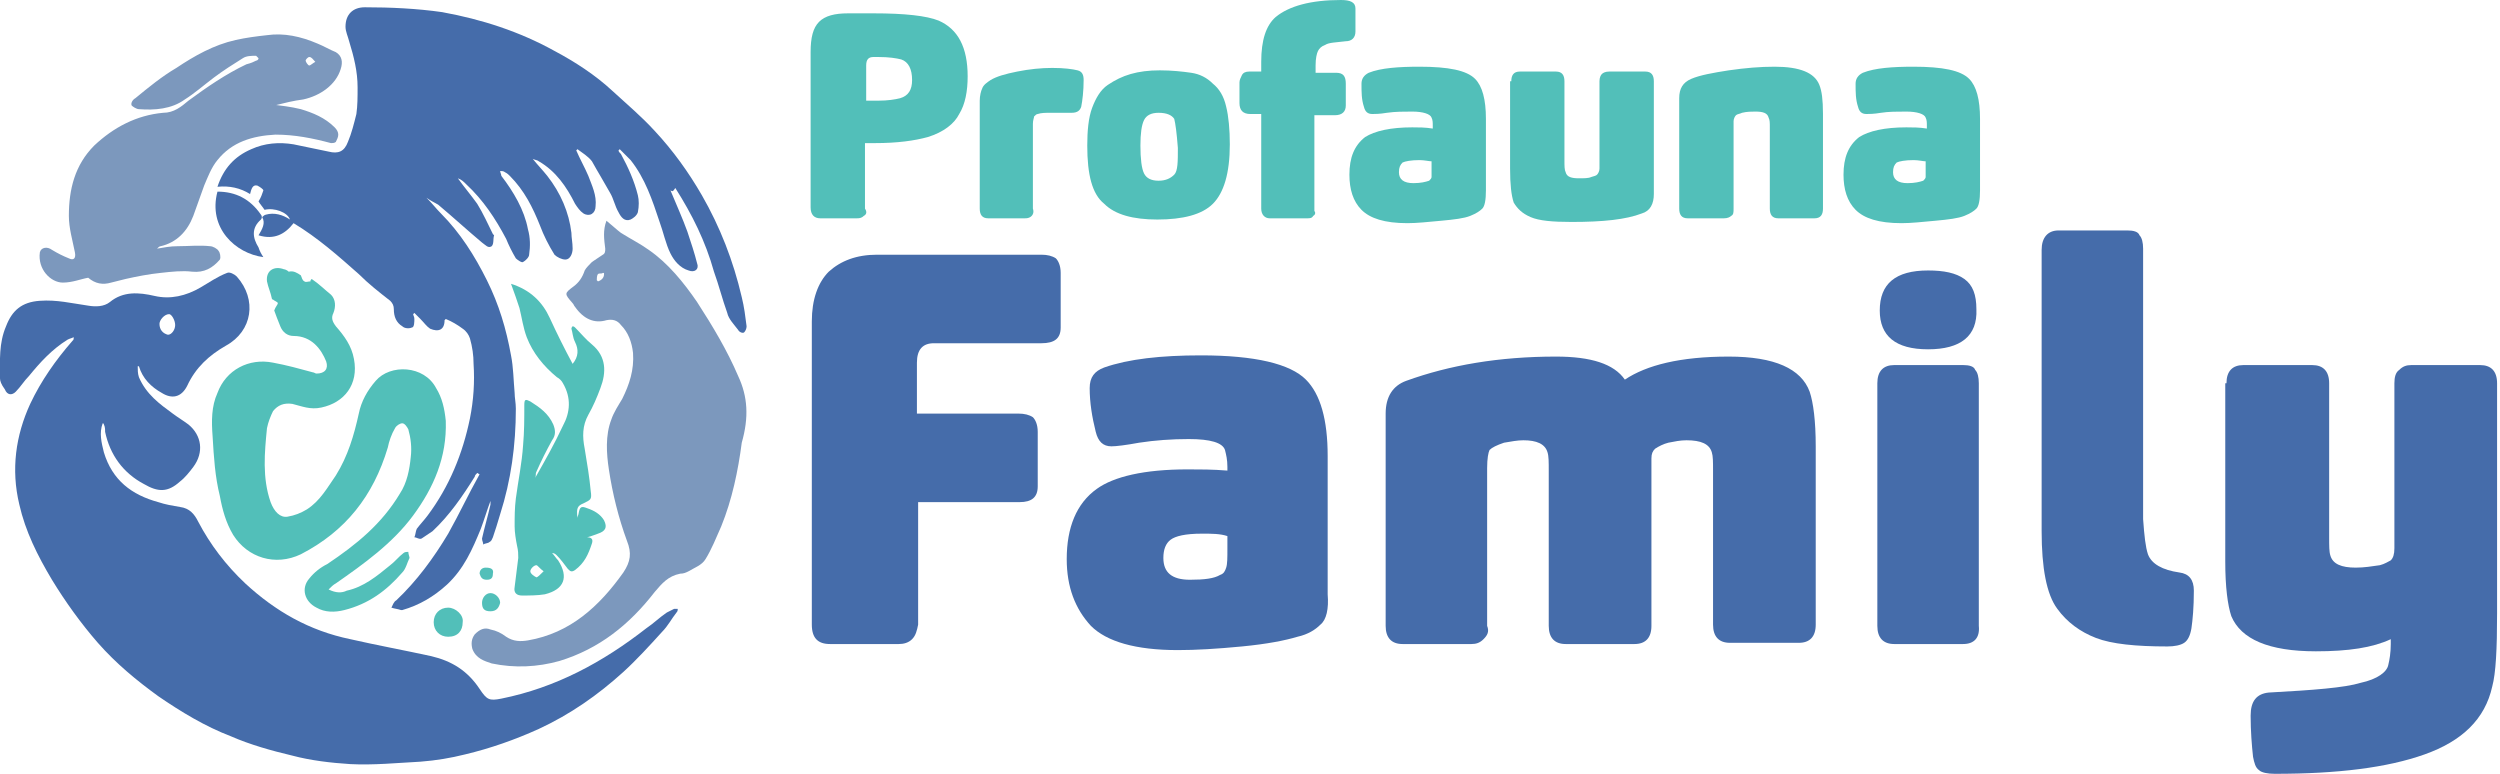 <svg xmlns="http://www.w3.org/2000/svg" width="420" height="130" viewBox="0 0 420 130" fill="none">
  <g clip-path="url(#clip0)">
  <path d="M145.113 36.269C144.707 36.677 144.301 36.677 143.895 36.677H137.807C136.792 36.677 136.183 36.066 136.183 34.843V8.762C136.183 6.316 136.589 4.686 137.604 3.668C138.619 2.649 140.242 2.241 142.475 2.241H146.737C152.014 2.241 155.667 2.649 157.696 3.464C160.944 4.89 162.567 7.947 162.567 12.837C162.567 15.282 162.161 17.523 161.147 19.153C160.335 20.784 158.508 22.21 155.87 23.025C153.637 23.636 150.796 24.044 146.94 24.044H145.316V35.047C145.722 35.658 145.519 36.066 145.113 36.269ZM147.549 16.912C149.172 16.912 150.39 16.708 151.202 16.505C152.623 16.097 153.231 15.078 153.231 13.448C153.231 11.614 152.623 10.392 151.405 9.984C150.593 9.78 149.375 9.577 147.549 9.577H146.737C145.925 9.577 145.519 9.984 145.519 11.003V16.912H147.549Z" fill="#52BFB9"/>
  <path d="M173.324 36.27C172.918 36.677 172.512 36.677 172.106 36.677H166.017C165.003 36.677 164.597 36.066 164.597 35.047V16.912C164.597 16.097 164.8 15.282 165.003 14.875C165.206 14.263 165.814 13.856 166.423 13.448C167.438 12.837 168.859 12.43 170.888 12.022C172.918 11.614 174.947 11.411 176.774 11.411C178.804 11.411 180.224 11.614 181.036 11.818C181.848 12.022 182.051 12.633 182.051 13.448C182.051 15.282 181.848 16.912 181.645 17.931C181.442 18.542 181.036 18.95 180.021 18.95C179.818 18.95 179.209 18.95 178.398 18.95C177.586 18.95 176.977 18.95 176.571 18.95C175.556 18.95 174.947 18.95 174.339 19.154C174.136 19.154 173.933 19.357 173.73 19.561C173.73 19.765 173.527 20.172 173.527 20.784V35.047C173.73 35.658 173.527 36.066 173.324 36.27Z" fill="#52BFB9"/>
  <path d="M220.613 36.27C220.41 36.677 220.004 36.677 219.598 36.677H213.306C212.494 36.677 211.886 36.066 211.886 35.047V19.154H210.059C208.841 19.154 208.232 18.542 208.232 17.32V13.856C208.232 13.448 208.435 13.041 208.638 12.633C208.841 12.226 209.247 12.022 209.856 12.022H211.886V10.392C211.886 6.724 212.697 4.279 214.321 2.853C216.554 1.019 220.207 0 225.281 0C226.904 0 227.716 0.408 227.716 1.426C227.716 2.038 227.716 3.26 227.716 5.298C227.716 6.317 227.107 6.928 226.093 6.928C224.469 7.132 223.251 7.132 222.642 7.539C222.033 7.743 221.627 8.15 221.425 8.558C221.222 8.966 221.019 9.781 221.019 11.003V12.226H224.469C225.687 12.226 226.093 12.837 226.093 14.06V17.727C226.093 18.746 225.484 19.357 224.266 19.357H220.816V35.455C221.019 35.658 221.019 36.066 220.613 36.27Z" fill="#52BFB9"/>
  <path d="M249.026 35.047C248.62 35.455 248.012 35.862 246.997 36.27C245.982 36.677 244.358 36.881 242.126 37.085C239.893 37.288 238.067 37.492 236.443 37.492C232.587 37.492 230.151 36.677 228.731 35.251C227.31 33.825 226.701 31.787 226.701 29.342C226.701 26.489 227.513 24.451 229.34 23.025C230.963 22.006 233.602 21.395 237.255 21.395C238.27 21.395 239.487 21.395 240.705 21.599V21.191C240.705 20.58 240.705 20.172 240.502 19.765C240.299 19.154 239.081 18.746 237.255 18.746C235.834 18.746 234.413 18.746 232.993 18.95C231.775 19.154 230.963 19.154 230.557 19.154C229.746 19.154 229.34 18.746 229.137 17.931C228.731 16.709 228.731 15.486 228.731 14.06C228.731 13.245 229.137 12.633 229.948 12.226C231.978 11.411 235.022 11.207 238.473 11.207C243.344 11.207 246.388 11.818 247.809 13.245C249.026 14.467 249.635 16.709 249.635 19.969V31.991C249.635 33.621 249.432 34.64 249.026 35.047ZM238.473 26.897C237.052 26.897 236.037 27.1 235.631 27.304C235.225 27.712 235.022 28.119 235.022 28.934C235.022 30.157 235.834 30.768 237.458 30.768C238.676 30.768 239.487 30.564 240.096 30.361C240.299 30.157 240.502 29.953 240.502 29.749C240.502 29.342 240.502 28.934 240.502 28.119V27.1C240.096 27.1 239.284 26.897 238.473 26.897Z" fill="#52BFB9"/>
  <path d="M253.897 13.652C253.897 12.633 254.303 12.022 255.318 12.022H261.407C262.421 12.022 262.827 12.633 262.827 13.652V26.897C262.827 27.915 262.827 28.527 263.03 28.934C263.233 29.749 264.045 29.953 265.263 29.953C266.075 29.953 266.886 29.953 267.292 29.749C267.901 29.546 268.104 29.546 268.307 29.342C268.51 29.138 268.713 28.73 268.713 28.323V13.652C268.713 13.041 268.916 12.633 269.119 12.43C269.322 12.226 269.728 12.022 270.337 12.022H276.425C277.44 12.022 277.846 12.633 277.846 13.652V32.602C277.846 34.232 277.237 35.455 275.816 35.862C273.178 36.881 269.322 37.288 264.045 37.288C260.798 37.288 258.565 37.085 257.145 36.473C255.724 35.862 254.912 35.047 254.303 34.028C253.897 32.806 253.694 30.972 253.694 28.323V13.652H253.897Z" fill="#52BFB9"/>
  <path d="M290.835 36.27C290.633 36.474 290.227 36.677 289.618 36.677H283.529C282.514 36.677 282.108 36.066 282.108 35.047V16.505C282.108 14.875 282.717 13.856 284.138 13.245C285.559 12.633 287.791 12.226 290.43 11.818C293.271 11.411 295.706 11.207 298.142 11.207C302.404 11.207 304.839 12.226 305.651 14.264C306.057 15.282 306.26 16.709 306.26 19.154V35.047C306.26 36.066 305.854 36.677 304.839 36.677H298.751C297.736 36.677 297.33 36.066 297.33 35.047V21.395C297.33 20.58 297.33 20.172 297.127 19.765C296.924 18.95 296.112 18.746 294.895 18.746C294.286 18.746 293.474 18.746 292.662 18.95C292.256 19.154 291.85 19.154 291.647 19.358C291.444 19.561 291.241 19.969 291.241 20.376V35.047C291.241 35.658 291.241 36.066 290.835 36.27Z" fill="#52BFB9"/>
  <path d="M332.035 35.047C331.629 35.455 331.02 35.862 330.006 36.27C328.991 36.677 327.367 36.881 325.135 37.085C322.902 37.288 321.075 37.492 319.452 37.492C315.596 37.492 313.16 36.677 311.74 35.251C310.319 33.825 309.71 31.787 309.71 29.342C309.71 26.489 310.522 24.451 312.348 23.025C313.972 22.006 316.61 21.395 320.264 21.395C321.278 21.395 322.496 21.395 323.714 21.599V21.191C323.714 20.58 323.714 20.172 323.511 19.765C323.308 19.154 322.09 18.746 320.264 18.746C318.843 18.746 317.219 18.746 316.002 18.95C314.784 19.154 313.972 19.154 313.566 19.154C312.754 19.154 312.348 18.746 312.145 17.931C311.74 16.709 311.74 15.486 311.74 14.06C311.74 13.245 312.145 12.633 312.957 12.226C314.987 11.411 318.031 11.207 321.481 11.207C326.352 11.207 329.397 11.818 330.817 13.245C332.035 14.467 332.644 16.709 332.644 19.969V31.991C332.644 33.621 332.441 34.64 332.035 35.047ZM321.481 26.897C320.061 26.897 319.046 27.1 318.64 27.304C318.234 27.712 318.031 28.119 318.031 28.934C318.031 30.157 318.843 30.768 320.467 30.768C321.684 30.768 322.496 30.564 323.105 30.361C323.308 30.157 323.511 29.953 323.511 29.749C323.511 29.342 323.511 28.934 323.511 28.119V27.1C323.105 27.1 322.293 26.897 321.481 26.897Z" fill="#52BFB9"/>
  <path d="M153.232 107.383C152.623 107.994 151.811 108.198 150.999 108.198H139.431C137.401 108.198 136.386 107.179 136.386 104.937V53.997C136.386 50.329 137.401 47.477 139.228 45.643C141.257 43.809 143.896 42.79 147.346 42.79H174.948C175.963 42.79 176.774 42.994 177.383 43.401C177.789 43.809 178.195 44.624 178.195 45.846V55.016C178.195 56.85 177.18 57.665 174.948 57.665H156.885C155.058 57.665 154.043 58.684 154.043 60.925V69.483H171.092C172.106 69.483 172.918 69.687 173.527 70.094C173.933 70.502 174.339 71.317 174.339 72.539V81.709C174.339 83.542 173.324 84.357 171.295 84.357H154.246V104.937C154.043 105.956 153.84 106.771 153.232 107.383Z" fill="#456CAA"/>
  <path d="M221.831 104.937C221.019 105.752 219.801 106.567 217.974 106.975C215.945 107.586 212.901 108.197 208.639 108.605C204.376 109.013 200.926 109.216 197.882 109.216C190.778 109.216 185.907 107.79 183.269 105.141C180.631 102.288 179.21 98.621 179.21 93.934C179.21 88.636 180.834 84.561 184.284 82.116C187.125 80.078 192.199 78.856 199.506 78.856C201.535 78.856 203.768 78.856 206.203 79.059V78.448C206.203 77.226 206 76.411 205.797 75.596C205.391 74.373 203.362 73.762 199.708 73.762C196.867 73.762 194.026 73.966 191.387 74.373C189.155 74.781 187.531 74.984 186.719 74.984C185.299 74.984 184.487 74.169 184.081 72.539C183.472 70.094 183.066 67.649 183.066 65.204C183.066 63.37 183.878 62.351 185.502 61.74C189.561 60.313 195.041 59.702 201.738 59.702C210.871 59.702 216.757 61.129 219.395 63.777C221.831 66.222 223.048 70.501 223.048 76.614V99.843C223.251 102.288 222.845 104.122 221.831 104.937ZM201.941 89.655C199.1 89.655 197.476 90.063 196.664 90.674C195.852 91.285 195.446 92.304 195.446 93.73C195.446 96.175 196.867 97.398 199.911 97.398C202.347 97.398 203.971 97.194 204.985 96.583C205.594 96.379 205.797 95.972 206 95.361C206.203 94.749 206.203 93.73 206.203 92.1V90.063C204.985 89.655 203.565 89.655 201.941 89.655Z" fill="#456CAA"/>
  <path d="M249.229 107.383C248.621 107.994 248.012 108.198 247.2 108.198H235.631C233.805 108.198 232.79 107.179 232.79 105.141V69.483C232.79 66.63 234.008 64.796 236.24 63.981C243.547 61.333 251.868 59.906 261.407 59.906C267.292 59.906 271.149 61.129 272.975 63.778C276.628 61.333 282.311 59.906 290.429 59.906C298.142 59.906 302.607 61.944 304.027 65.815C304.636 67.649 305.042 70.706 305.042 74.985V104.938C305.042 106.975 304.027 107.994 302.201 107.994H290.632C288.806 107.994 287.791 106.975 287.791 104.938V79.06C287.791 77.633 287.791 76.615 287.588 76.003C287.182 74.577 285.761 73.966 283.326 73.966C282.311 73.966 281.296 74.17 280.282 74.373C279.47 74.577 278.658 74.985 278.049 75.392C277.643 75.8 277.44 76.207 277.44 77.022C277.44 77.226 277.44 77.633 277.44 78.041C277.44 78.652 277.44 78.856 277.44 79.06V105.141C277.44 107.179 276.425 108.198 274.599 108.198H263.03C261.204 108.198 260.189 107.179 260.189 105.141V79.06C260.189 77.633 260.189 76.615 259.986 76.003C259.58 74.577 258.159 73.966 255.927 73.966C254.912 73.966 253.897 74.17 252.68 74.373C251.462 74.781 250.65 75.188 250.244 75.596C250.041 76.003 249.838 77.022 249.838 78.652V105.141C250.244 106.16 249.838 106.771 249.229 107.383Z" fill="#456CAA"/>
  <path d="M323.917 58.684C318.437 58.684 315.799 56.442 315.799 52.163C315.799 47.68 318.437 45.439 323.917 45.439C326.556 45.439 328.585 45.846 330.006 46.865C331.427 47.884 332.035 49.514 332.035 51.959C332.238 56.442 329.397 58.684 323.917 58.684ZM329.803 108.198H318.234C316.408 108.198 315.393 107.179 315.393 105.141V64.389C315.393 62.351 316.408 61.332 318.234 61.332H329.803C330.818 61.332 331.63 61.536 331.832 62.147C332.238 62.555 332.441 63.37 332.441 64.389V105.141C332.644 107.179 331.63 108.198 329.803 108.198Z" fill="#456CAA"/>
  <path d="M360.855 93.119C361.464 94.749 363.291 95.768 366.132 96.176C367.756 96.379 368.568 97.398 368.568 99.232C368.568 102.085 368.365 104.122 368.162 105.549C367.959 106.771 367.553 107.586 366.944 107.994C366.335 108.401 365.32 108.605 364.102 108.605C358.826 108.605 354.767 108.198 352.128 107.179C349.49 106.16 347.257 104.53 345.634 102.289C343.807 99.843 342.995 95.361 342.995 89.248V41.975C342.995 39.937 344.01 38.715 345.836 38.715H357.405C358.42 38.715 359.232 38.919 359.435 39.53C359.84 39.937 360.043 40.752 360.043 41.771V87.21C360.246 90.063 360.449 91.897 360.855 93.119Z" fill="#456CAA"/>
  <path d="M374.047 64.389C374.047 62.351 375.062 61.333 376.889 61.333H388.457C390.284 61.333 391.298 62.351 391.298 64.389V90.267C391.298 91.693 391.298 92.712 391.501 93.323C391.907 94.749 393.328 95.361 395.763 95.361C397.184 95.361 398.402 95.157 399.823 94.953C400.634 94.749 401.243 94.342 401.649 94.138C402.055 93.731 402.258 93.119 402.258 92.1V64.389C402.258 63.37 402.461 62.555 403.07 62.148C403.679 61.536 404.288 61.333 405.099 61.333H416.668C418.495 61.333 419.509 62.351 419.509 64.389V103.104C419.509 109.013 419.306 113.088 418.697 115.329C417.48 120.831 413.624 124.499 407.332 126.74C401.04 128.981 392.719 130 382.165 130C380.948 130 379.933 129.796 379.527 129.389C378.918 128.981 378.715 128.166 378.512 127.148C378.309 125.314 378.106 122.869 378.106 120.22C378.106 117.775 379.121 116.552 381.151 116.348C388.66 115.941 393.937 115.533 396.575 114.718C399.417 114.107 401.04 112.884 401.243 111.662C401.446 110.847 401.649 109.624 401.649 108.198V107.383C398.605 108.809 394.546 109.42 389.066 109.42C381.151 109.42 376.483 107.383 374.859 103.511C374.25 101.677 373.844 98.621 373.844 94.342V64.389H374.047Z" fill="#456CAA"/>
  <path d="M17.251 71.113C16.642 72.743 17.048 74.373 17.454 76.003C18.875 80.69 22.122 83.135 26.587 84.358C27.805 84.765 29.023 84.969 30.24 85.173C31.864 85.376 32.676 86.395 33.285 87.618C35.314 91.489 37.953 94.953 41.2 98.01C46.274 102.696 51.957 105.956 58.857 107.383C63.322 108.402 67.787 109.217 72.455 110.235C75.905 111.05 78.544 112.681 80.573 115.737C81.791 117.571 82.197 117.775 84.227 117.367C93.36 115.533 101.275 111.254 108.581 105.549C109.799 104.734 110.814 103.715 112.031 102.9C112.437 102.696 112.843 102.492 113.249 102.289C113.452 102.289 113.655 102.289 113.858 102.289C113.858 102.492 113.858 102.696 113.655 102.9C112.843 103.919 112.234 105.141 111.22 106.16C109.19 108.402 106.958 110.847 104.725 112.884C100.463 116.756 95.795 120.016 90.518 122.461C86.459 124.295 82.4 125.721 78.138 126.74C75.702 127.351 73.267 127.759 70.629 127.963C66.772 128.166 62.713 128.574 58.857 128.37C55.61 128.166 52.16 127.759 49.115 126.944C45.665 126.129 42.012 125.11 38.764 123.684C34.502 122.054 30.443 119.608 26.587 116.96C22.934 114.311 19.484 111.458 16.439 107.994C13.598 104.734 10.96 101.066 8.727 97.398C6.292 93.323 4.262 89.248 3.247 84.765C1.827 78.856 2.638 73.151 5.074 67.853C6.9 63.981 9.336 60.517 12.177 57.257C12.38 57.054 12.38 57.054 12.38 56.646C11.974 56.85 11.771 56.85 11.366 57.054C8.727 58.684 6.698 60.925 4.871 63.166C4.059 63.981 3.45 65 2.638 65.815C2.03 66.427 1.218 66.427 0.812 65.408C0.203 64.593 -1.0582e-05 63.981 -1.0582e-05 63.574C-1.0582e-05 60.517 -0.203 57.665 1.015 54.812C2.03 52.163 3.653 50.737 6.698 50.533C9.539 50.329 11.974 50.941 14.816 51.348C16.034 51.552 17.454 51.552 18.469 50.737C20.701 48.903 23.34 49.107 25.978 49.718C28.617 50.329 31.255 49.718 33.691 48.292C35.111 47.477 36.532 46.458 38.156 45.847C38.562 45.643 39.373 46.05 39.779 46.458C43.23 50.329 42.418 55.627 37.953 58.072C35.111 59.703 32.879 61.74 31.458 64.796C30.443 66.834 28.82 67.038 27.196 66.019C25.369 65 23.949 63.574 23.34 61.536H23.137C23.137 62.148 23.137 62.759 23.34 63.37C24.558 66.223 26.79 67.853 29.023 69.483C29.834 70.094 30.849 70.706 31.661 71.317C33.894 73.151 34.3 76.003 32.473 78.449C31.864 79.264 31.052 80.282 30.24 80.894C28.211 82.728 26.587 82.728 24.152 81.301C20.701 79.467 18.469 76.411 17.657 72.54C17.657 72.132 17.657 71.724 17.454 71.317C17.454 71.113 17.251 71.113 17.251 71.113ZM29.428 54.608C29.428 53.793 28.82 52.775 28.414 52.775C27.602 52.775 26.79 53.793 26.79 54.405C26.79 55.423 27.399 56.035 28.211 56.239C28.82 56.239 29.428 55.423 29.428 54.608Z" fill="#456CAA"/>
  <path d="M112.641 31.991C113.655 34.436 114.67 36.677 115.482 38.919C116.091 40.752 116.7 42.586 117.106 44.216C117.511 45.235 116.7 45.846 115.685 45.439C114.264 45.031 113.249 43.809 112.641 42.586C111.829 40.956 111.423 38.919 110.814 37.288C109.596 33.621 108.378 29.953 105.943 26.897C105.334 26.285 104.725 25.674 104.116 25.063L103.913 25.267C103.913 25.47 104.116 25.674 104.319 25.878C105.537 28.119 106.552 30.361 107.161 32.806C107.364 33.621 107.364 34.64 107.161 35.658C106.958 36.27 106.349 36.677 105.943 36.881C104.928 37.288 104.319 36.473 103.913 35.658C103.305 34.64 103.102 33.417 102.493 32.398C101.478 30.564 100.463 28.934 99.448 27.1C98.84 26.285 97.825 25.674 97.013 25.063L96.81 25.267C97.419 26.693 98.231 28.119 98.84 29.546C99.448 31.176 100.26 32.806 100.057 34.64C100.057 35.862 99.043 36.473 98.028 35.862C97.419 35.455 97.013 34.843 96.607 34.232C95.186 31.379 93.36 28.73 90.518 27.1C90.315 26.897 89.909 26.897 89.504 26.693C90.315 27.712 91.127 28.527 91.939 29.546C94.172 32.398 95.592 35.658 95.998 39.122C95.998 39.937 96.201 40.752 96.201 41.771C96.201 42.586 95.795 43.605 94.983 43.605C94.375 43.605 93.563 43.198 93.157 42.79C92.142 41.16 91.33 39.53 90.721 37.9C89.504 34.843 88.083 31.991 85.647 29.546C85.445 29.342 85.242 29.138 84.836 28.934C84.633 28.73 84.227 28.73 84.024 28.73C84.024 28.934 84.227 29.342 84.227 29.546C86.256 32.194 88.083 35.251 88.692 38.511C89.098 39.937 89.098 41.364 88.895 42.79C88.895 43.198 88.286 43.809 87.88 44.013C87.677 44.216 86.865 43.605 86.662 43.401C86.053 42.383 85.445 41.16 85.039 40.141C83.212 36.677 81.182 33.621 78.341 30.972C77.935 30.564 77.529 30.157 76.92 29.953C77.935 31.379 79.153 32.806 80.168 34.232C81.182 35.862 81.994 37.696 82.806 39.326L83.009 39.53C82.806 40.141 83.009 40.956 82.603 41.364C81.994 41.771 81.588 41.16 80.98 40.752C78.544 38.715 76.109 36.473 73.673 34.436C73.064 34.028 72.455 33.825 71.644 33.213C72.658 34.232 73.267 35.047 74.079 35.862C77.326 39.122 79.762 42.994 81.791 47.069C83.821 51.144 85.039 55.219 85.85 59.702C86.256 61.74 86.256 63.778 86.459 66.019C86.459 66.834 86.662 67.649 86.662 68.668C86.662 74.781 85.85 80.69 84.024 86.395C83.618 87.821 83.212 89.044 82.806 90.266C82.603 90.674 82.603 90.878 82.197 91.082C81.994 91.285 81.385 91.285 81.182 91.489C81.182 91.082 80.98 90.878 80.98 90.47C81.385 88.636 81.994 86.599 82.4 84.765C82.4 84.561 82.4 84.357 82.4 84.154C81.791 85.784 81.385 87.21 80.776 88.84C79.356 92.304 77.935 95.564 75.094 98.213C72.861 100.251 70.426 101.677 67.584 102.492H67.382C66.773 102.288 66.367 102.288 65.758 102.085C65.961 101.677 66.164 101.066 66.57 100.862C70.02 97.602 72.861 93.731 75.297 89.655C77.123 86.395 78.747 82.931 80.574 79.671C80.371 79.671 80.371 79.467 80.168 79.467C79.965 79.671 79.762 79.875 79.762 80.079C77.732 83.339 75.5 86.599 72.658 89.248C72.049 89.655 71.441 90.063 70.832 90.47C70.426 90.674 70.02 90.266 69.614 90.266C69.817 89.859 69.817 89.248 70.02 88.84C70.629 88.025 71.238 87.414 71.847 86.599C75.5 81.709 77.732 76.207 78.95 70.298C79.559 67.242 79.762 64.185 79.559 61.129C79.559 59.702 79.356 58.276 78.95 56.85C78.747 56.238 78.341 55.627 77.732 55.219C76.92 54.608 75.906 53.997 74.891 53.589C74.688 53.793 74.688 53.793 74.688 53.793C74.688 55.423 73.673 55.831 72.252 55.219C71.644 54.812 71.238 54.201 70.629 53.589C70.223 53.182 70.02 52.978 69.614 52.571L69.411 52.774C69.411 52.978 69.614 53.182 69.614 53.589C69.614 53.997 69.614 55.016 69.208 55.016C68.802 55.219 67.99 55.219 67.584 54.812C66.57 54.201 66.164 53.182 66.164 51.959C66.164 51.348 65.961 50.941 65.555 50.533C63.728 49.107 61.902 47.68 60.278 46.05C56.828 42.994 53.377 39.937 49.318 37.492C47.898 39.326 46.071 40.345 43.433 39.53C44.042 38.511 44.651 37.492 44.042 36.473C44.042 36.473 44.447 36.066 44.65 36.066C46.071 35.658 47.492 36.066 48.71 36.881C48.304 35.658 46.071 34.843 44.447 35.251C44.042 34.64 43.636 34.232 43.433 33.825C43.839 33.213 44.042 32.602 44.245 31.991C44.245 31.787 43.636 31.379 43.23 31.176C42.418 30.972 42.215 31.787 42.012 32.602C40.388 31.583 38.562 31.176 36.532 31.379C37.547 28.323 39.374 26.285 42.215 25.063C44.447 24.044 46.883 23.84 49.318 24.248C51.348 24.655 53.175 25.063 55.204 25.47C56.828 25.878 57.843 25.47 58.451 23.84C59.06 22.414 59.466 20.784 59.872 19.154C60.075 17.727 60.075 16.301 60.075 14.671C60.075 12.022 59.466 9.577 58.654 6.928C58.451 6.113 58.045 5.298 58.045 4.483C58.045 2.445 59.263 1.223 61.293 1.223C65.555 1.223 70.02 1.426 74.282 2.038C80.98 3.26 87.271 5.298 93.157 8.558C96.607 10.392 100.057 12.633 102.899 15.282C105.334 17.524 107.77 19.561 110.002 22.006C113.046 25.267 115.685 28.934 117.917 32.806C120.962 38.103 123.194 43.809 124.615 49.922C125.021 51.552 125.224 53.182 125.427 54.812C125.427 55.219 125.224 55.627 125.021 55.831C124.818 56.035 124.209 55.831 124.006 55.423C123.397 54.608 122.382 53.589 122.179 52.571C121.368 50.329 120.759 47.884 119.947 45.643C118.526 40.549 116.294 36.066 113.452 31.583C113.046 32.194 113.046 32.194 112.641 31.991Z" fill="#456CAA"/>
  <path d="M45.462 17.523C47.086 17.727 48.912 17.931 50.536 18.338C52.566 18.95 54.595 19.765 56.219 21.395C56.625 21.802 56.828 22.21 56.828 22.617C56.828 23.025 56.625 23.432 56.422 23.84C56.219 24.044 55.813 24.044 55.61 24.044C52.566 23.229 49.521 22.617 46.274 22.617C42.418 22.821 38.968 23.84 36.532 26.896C35.517 28.119 34.908 29.749 34.3 31.175C33.691 32.806 33.082 34.639 32.473 36.269C31.458 38.918 29.632 40.752 26.993 41.364C26.79 41.364 26.587 41.567 26.384 41.771C27.602 41.567 28.617 41.364 29.835 41.364C31.661 41.364 33.488 41.16 35.314 41.364C35.72 41.364 36.532 41.771 36.735 42.178C36.938 42.382 37.141 43.197 36.938 43.605C35.72 45.031 34.3 45.846 32.27 45.642C30.646 45.439 28.82 45.642 26.993 45.846C24.964 46.05 22.934 46.458 21.108 46.865C20.296 47.069 19.484 47.273 18.672 47.476C17.251 47.884 16.034 47.68 14.816 46.661C13.598 46.865 12.177 47.476 10.554 47.476C8.524 47.476 6.292 45.235 6.698 42.382C6.901 41.567 7.915 41.364 8.727 41.975C9.742 42.586 10.554 42.994 11.569 43.401C12.38 43.809 12.786 43.401 12.583 42.382C12.177 40.345 11.569 38.307 11.569 36.269C11.569 31.787 12.583 27.711 15.831 24.451C19.078 21.395 22.934 19.357 27.399 18.95C29.226 18.95 30.443 17.931 31.661 16.912C34.706 14.671 37.953 12.429 41.403 10.799C42.215 10.595 42.621 10.392 43.027 10.188C43.23 10.188 43.433 9.984 43.433 9.78C43.23 9.577 43.027 9.373 43.027 9.373C42.215 9.373 41.403 9.373 40.794 9.78C39.17 10.799 37.547 11.818 35.923 13.041C34.3 14.263 32.676 15.69 31.052 16.708C28.82 18.338 25.978 18.542 23.34 18.338C22.934 18.338 22.325 17.931 22.122 17.727C21.919 17.32 22.325 16.708 22.731 16.505C24.964 14.671 27.196 12.837 29.632 11.411C32.676 9.373 35.923 7.539 39.576 6.724C41.403 6.316 43.027 6.113 44.853 5.909C47.695 5.501 50.536 6.113 53.377 7.335C54.392 7.743 55.407 8.354 56.422 8.762C57.437 9.373 57.639 10.392 57.234 11.614C56.422 14.263 53.783 16.097 50.942 16.708C49.318 16.912 47.695 17.32 46.071 17.727C45.665 17.523 45.665 17.523 45.462 17.523ZM52.971 10.392C52.566 9.984 52.363 9.577 51.957 9.577C51.754 9.577 51.348 9.984 51.348 10.188C51.348 10.392 51.754 11.003 51.957 11.003C52.16 11.003 52.566 10.595 52.971 10.392Z" fill="#7C98BD"/>
  <path d="M50.536 46.254C50.739 46.662 50.739 47.069 51.145 47.273C51.348 47.477 51.754 47.273 52.16 47.273C52.16 47.069 52.16 47.069 52.363 46.865C53.58 47.681 54.595 48.699 55.61 49.514C56.422 50.329 56.422 51.552 56.016 52.571C55.61 53.386 55.813 53.997 56.422 54.812C57.843 56.442 59.06 58.072 59.466 60.314C60.278 64.593 57.843 67.649 53.986 68.464C52.16 68.872 50.739 68.26 49.115 67.853C47.695 67.649 46.68 68.057 45.868 69.076C45.462 69.891 45.056 70.909 44.853 71.928C44.447 76.003 44.041 80.282 45.462 84.358C46.071 85.988 47.086 87.007 48.304 86.803C49.521 86.599 50.536 86.192 51.551 85.58C53.783 84.154 55.001 81.912 56.422 79.875C58.451 76.615 59.466 73.151 60.278 69.483C60.684 67.445 61.699 65.612 63.119 63.981C65.555 61.129 71.237 61.333 73.267 65.204C74.282 66.834 74.688 68.668 74.891 70.706C75.094 76.818 72.861 81.912 69.411 86.599C65.961 91.285 61.09 94.749 56.422 98.01C56.016 98.213 55.61 98.621 55.204 99.028C56.422 99.64 57.437 99.64 58.248 99.232C61.09 98.621 63.322 96.787 65.555 94.953C66.367 94.342 66.975 93.527 67.787 92.916C67.99 92.712 68.396 92.712 68.599 92.712C68.599 93.119 68.802 93.527 68.802 93.731C68.396 94.546 68.193 95.564 67.584 96.176C64.946 99.232 61.902 101.474 57.843 102.492C56.219 102.9 54.595 102.9 53.175 102.085C51.145 101.066 50.536 98.825 51.957 97.195C52.769 96.176 53.783 95.361 55.001 94.749C59.872 91.489 64.134 88.025 67.178 82.931C68.396 81.097 68.802 78.856 69.005 76.818C69.208 75.188 69.005 73.558 68.599 72.132C68.396 71.724 67.99 71.113 67.584 71.113C67.178 71.113 66.57 71.521 66.367 71.928C65.758 72.947 65.352 74.169 65.149 75.188C62.713 83.339 58.045 89.248 50.536 93.119C46.274 95.157 41.606 93.731 39.171 89.859C37.953 87.822 37.344 85.58 36.938 83.339C36.126 80.079 35.923 76.818 35.72 73.355C35.517 70.706 35.517 68.26 36.532 66.019C37.953 62.148 41.809 60.11 45.868 60.925C48.101 61.333 50.333 61.944 52.566 62.555C52.769 62.555 52.971 62.759 53.175 62.759C54.595 62.759 55.204 61.944 54.798 60.721C53.986 58.684 52.363 56.442 49.318 56.442C48.304 56.442 47.492 55.831 47.086 54.812C46.68 53.793 46.274 52.775 46.071 52.163C46.274 51.552 46.68 51.144 46.68 50.941C46.68 50.737 46.071 50.533 45.868 50.329C45.665 50.329 45.665 50.126 45.665 50.126C45.462 49.107 45.056 48.292 44.853 47.273C44.65 45.439 46.071 44.624 47.695 45.235C47.898 45.235 48.304 45.439 48.507 45.643C49.318 45.439 49.927 45.847 50.536 46.254Z" fill="#52BFB9"/>
  <path d="M85.85 47.68C89.097 48.699 91.127 50.737 92.345 53.386C93.562 56.034 94.78 58.48 96.201 61.129C97.216 59.906 97.216 58.683 96.607 57.461C96.201 56.646 96.201 55.831 95.998 55.219C95.998 55.016 96.201 54.812 96.201 54.812C96.201 54.812 96.404 54.812 96.607 55.016C97.621 56.034 98.433 57.053 99.448 57.868C101.884 59.906 101.884 62.555 100.869 65.204C100.26 66.834 99.651 68.26 98.839 69.686C97.825 71.52 97.825 73.354 98.23 75.392C98.636 77.837 99.042 80.282 99.245 82.523C99.448 83.95 99.245 83.95 98.027 84.561C97.013 84.969 96.81 85.376 97.013 87.006C97.013 86.802 97.216 86.395 97.216 86.191C97.419 85.172 97.621 84.969 98.636 85.376C99.854 85.784 100.869 86.395 101.478 87.414C102.087 88.636 101.681 89.248 100.463 89.655C99.854 89.859 99.448 90.063 98.636 90.266C99.448 90.266 99.651 90.674 99.448 91.285C98.839 93.119 98.23 94.545 96.607 95.768C95.998 96.175 95.795 95.972 95.389 95.564C94.78 94.749 94.171 93.934 93.562 93.323C93.359 93.119 93.156 92.915 92.751 92.915C93.156 93.323 93.359 93.73 93.765 94.138C95.592 96.99 94.78 99.028 91.533 99.843C90.315 100.047 88.894 100.047 87.677 100.047C86.865 100.047 86.256 99.639 86.459 98.621C86.662 96.99 86.865 95.36 87.068 93.73C87.068 93.119 87.068 92.508 86.865 91.693C86.662 90.674 86.459 89.451 86.459 88.433C86.459 86.802 86.459 85.376 86.662 83.746C87.068 80.69 87.677 77.837 87.88 74.781C88.083 72.539 88.083 70.298 88.083 68.056C88.083 67.037 88.286 67.037 89.097 67.445C90.721 68.464 92.142 69.483 92.954 71.317C93.359 72.335 93.359 73.15 92.751 73.965C91.736 75.799 90.924 77.429 90.112 79.263C89.909 79.671 90.112 79.874 89.909 80.282C91.533 77.429 93.156 74.577 94.577 71.52C95.795 69.279 95.998 66.834 94.577 64.389C94.374 63.981 93.968 63.574 93.562 63.37C91.33 61.536 89.503 59.295 88.489 56.646C87.88 55.016 87.677 53.386 87.271 51.755C86.865 50.533 86.459 49.31 85.85 47.68ZM91.33 95.972C90.721 95.564 90.315 94.953 90.112 94.953C89.706 94.953 89.097 95.564 89.097 95.972C89.097 96.379 89.706 96.787 90.112 96.99C90.315 96.99 90.721 96.583 91.33 95.972Z" fill="#52BFB9"/>
  <path d="M44.244 43.197C39.576 42.586 34.908 38.307 36.532 32.194C39.576 32.194 42.012 33.417 43.838 36.066C44.041 36.27 44.041 36.677 43.838 36.881C42.215 38.307 42.418 39.937 43.432 41.567C43.635 42.179 43.838 42.586 44.244 43.197Z" fill="#456CAA"/>
  <path d="M75.297 106.975C73.876 106.975 72.861 105.956 72.861 104.53C72.861 103.104 73.876 102.085 75.297 102.085C76.514 102.085 77.935 103.308 77.732 104.53C77.732 105.956 76.92 106.975 75.297 106.975Z" fill="#52BFB9"/>
  <path d="M82.4 102.696C81.385 102.696 80.98 102.289 80.98 101.27C80.98 100.455 81.588 99.64 82.4 99.64C83.212 99.64 84.024 100.455 84.024 101.27C83.821 102.085 83.415 102.696 82.4 102.696Z" fill="#52BFB9"/>
  <path d="M82.806 96.38C82.806 96.991 82.603 97.398 81.791 97.398C80.979 97.398 80.776 96.991 80.573 96.38C80.573 95.768 80.979 95.361 81.588 95.361C82.4 95.361 83.009 95.565 82.806 96.38Z" fill="#52BFB9"/>
  <path d="M124.006 63.166C122.179 58.887 119.744 54.812 117.106 50.736C114.873 47.476 112.235 44.216 108.987 41.975C107.567 40.956 105.943 40.141 104.319 39.122C103.507 38.511 102.899 37.9 101.884 37.084C101.275 38.715 101.478 40.141 101.681 41.771C101.681 42.178 101.681 42.586 101.275 42.79C100.666 43.197 100.057 43.605 99.448 44.012C99.043 44.42 98.434 45.031 98.231 45.439C97.825 46.661 97.216 47.476 96.404 48.088C94.78 49.31 94.78 49.31 96.201 50.94C96.404 51.144 96.404 51.348 96.607 51.552C98.028 53.589 99.854 54.404 101.884 53.793C102.899 53.589 103.71 53.793 104.319 54.608C105.537 55.831 106.146 57.461 106.349 59.294C106.552 62.147 105.74 64.592 104.522 67.037C103.913 68.056 103.102 69.279 102.696 70.501C101.681 73.15 101.884 76.207 102.29 78.856C102.899 82.931 103.913 87.006 105.334 90.878C106.146 92.915 105.943 94.341 104.725 96.175C100.666 101.881 95.795 106.363 88.692 107.586C87.474 107.79 86.256 107.79 85.038 106.975C84.227 106.363 83.415 105.956 82.4 105.752C81.385 105.345 80.573 105.752 79.762 106.567C79.153 107.382 79.153 108.197 79.356 109.012C79.965 110.642 81.385 111.05 82.603 111.458C86.459 112.273 90.315 112.069 93.969 111.05C100.666 109.012 105.74 104.937 110.002 99.436C111.22 98.009 112.235 96.787 114.264 96.379C114.873 96.379 115.279 96.175 115.685 95.972C116.7 95.36 117.917 94.953 118.526 93.934C119.541 92.304 120.353 90.266 121.165 88.432C122.991 83.95 124.006 79.059 124.615 74.373C125.833 70.094 125.63 66.63 124.006 63.166ZM101.478 46.05C101.478 46.661 101.072 47.069 100.463 47.273C100.26 47.069 100.463 47.273 100.26 47.069C100.26 46.865 100.26 46.254 100.463 46.05C100.666 45.846 101.072 46.05 101.275 45.846C101.478 45.846 101.478 45.846 101.478 46.05Z" fill="#7C98BD"/>
  <path d="M203.768 34.232C201.941 36.066 198.694 36.881 194.432 36.881C190.372 36.881 187.328 36.066 185.502 34.232C183.472 32.602 182.66 29.342 182.66 24.452C182.66 22.006 182.863 19.765 183.472 18.135C184.081 16.505 184.893 15.079 186.11 14.264C187.328 13.448 188.546 12.837 189.967 12.43C191.387 12.022 193.011 11.818 194.837 11.818C196.867 11.818 198.694 12.022 200.114 12.226C201.535 12.43 202.753 13.041 203.768 14.06C204.782 14.875 205.594 16.097 206 17.931C206.406 19.561 206.609 21.803 206.609 24.248C206.609 29.138 205.594 32.398 203.768 34.232ZM197.273 19.969C196.867 19.358 196.055 18.95 194.635 18.95C193.417 18.95 192.605 19.358 192.199 20.173C191.793 20.988 191.59 22.414 191.59 24.452C191.59 26.693 191.793 28.323 192.199 29.138C192.605 29.953 193.417 30.361 194.635 30.361C195.852 30.361 196.664 29.953 197.273 29.342C197.882 28.731 197.882 27.101 197.882 24.859C197.679 22.21 197.476 20.784 197.273 19.969Z" fill="#52BFB9"/>
  </g>
  <defs>
  <clipPath id="clip0">
  <rect width="419.509" height="130" fill="white"/>
  </clipPath>
  </defs>
</svg>
